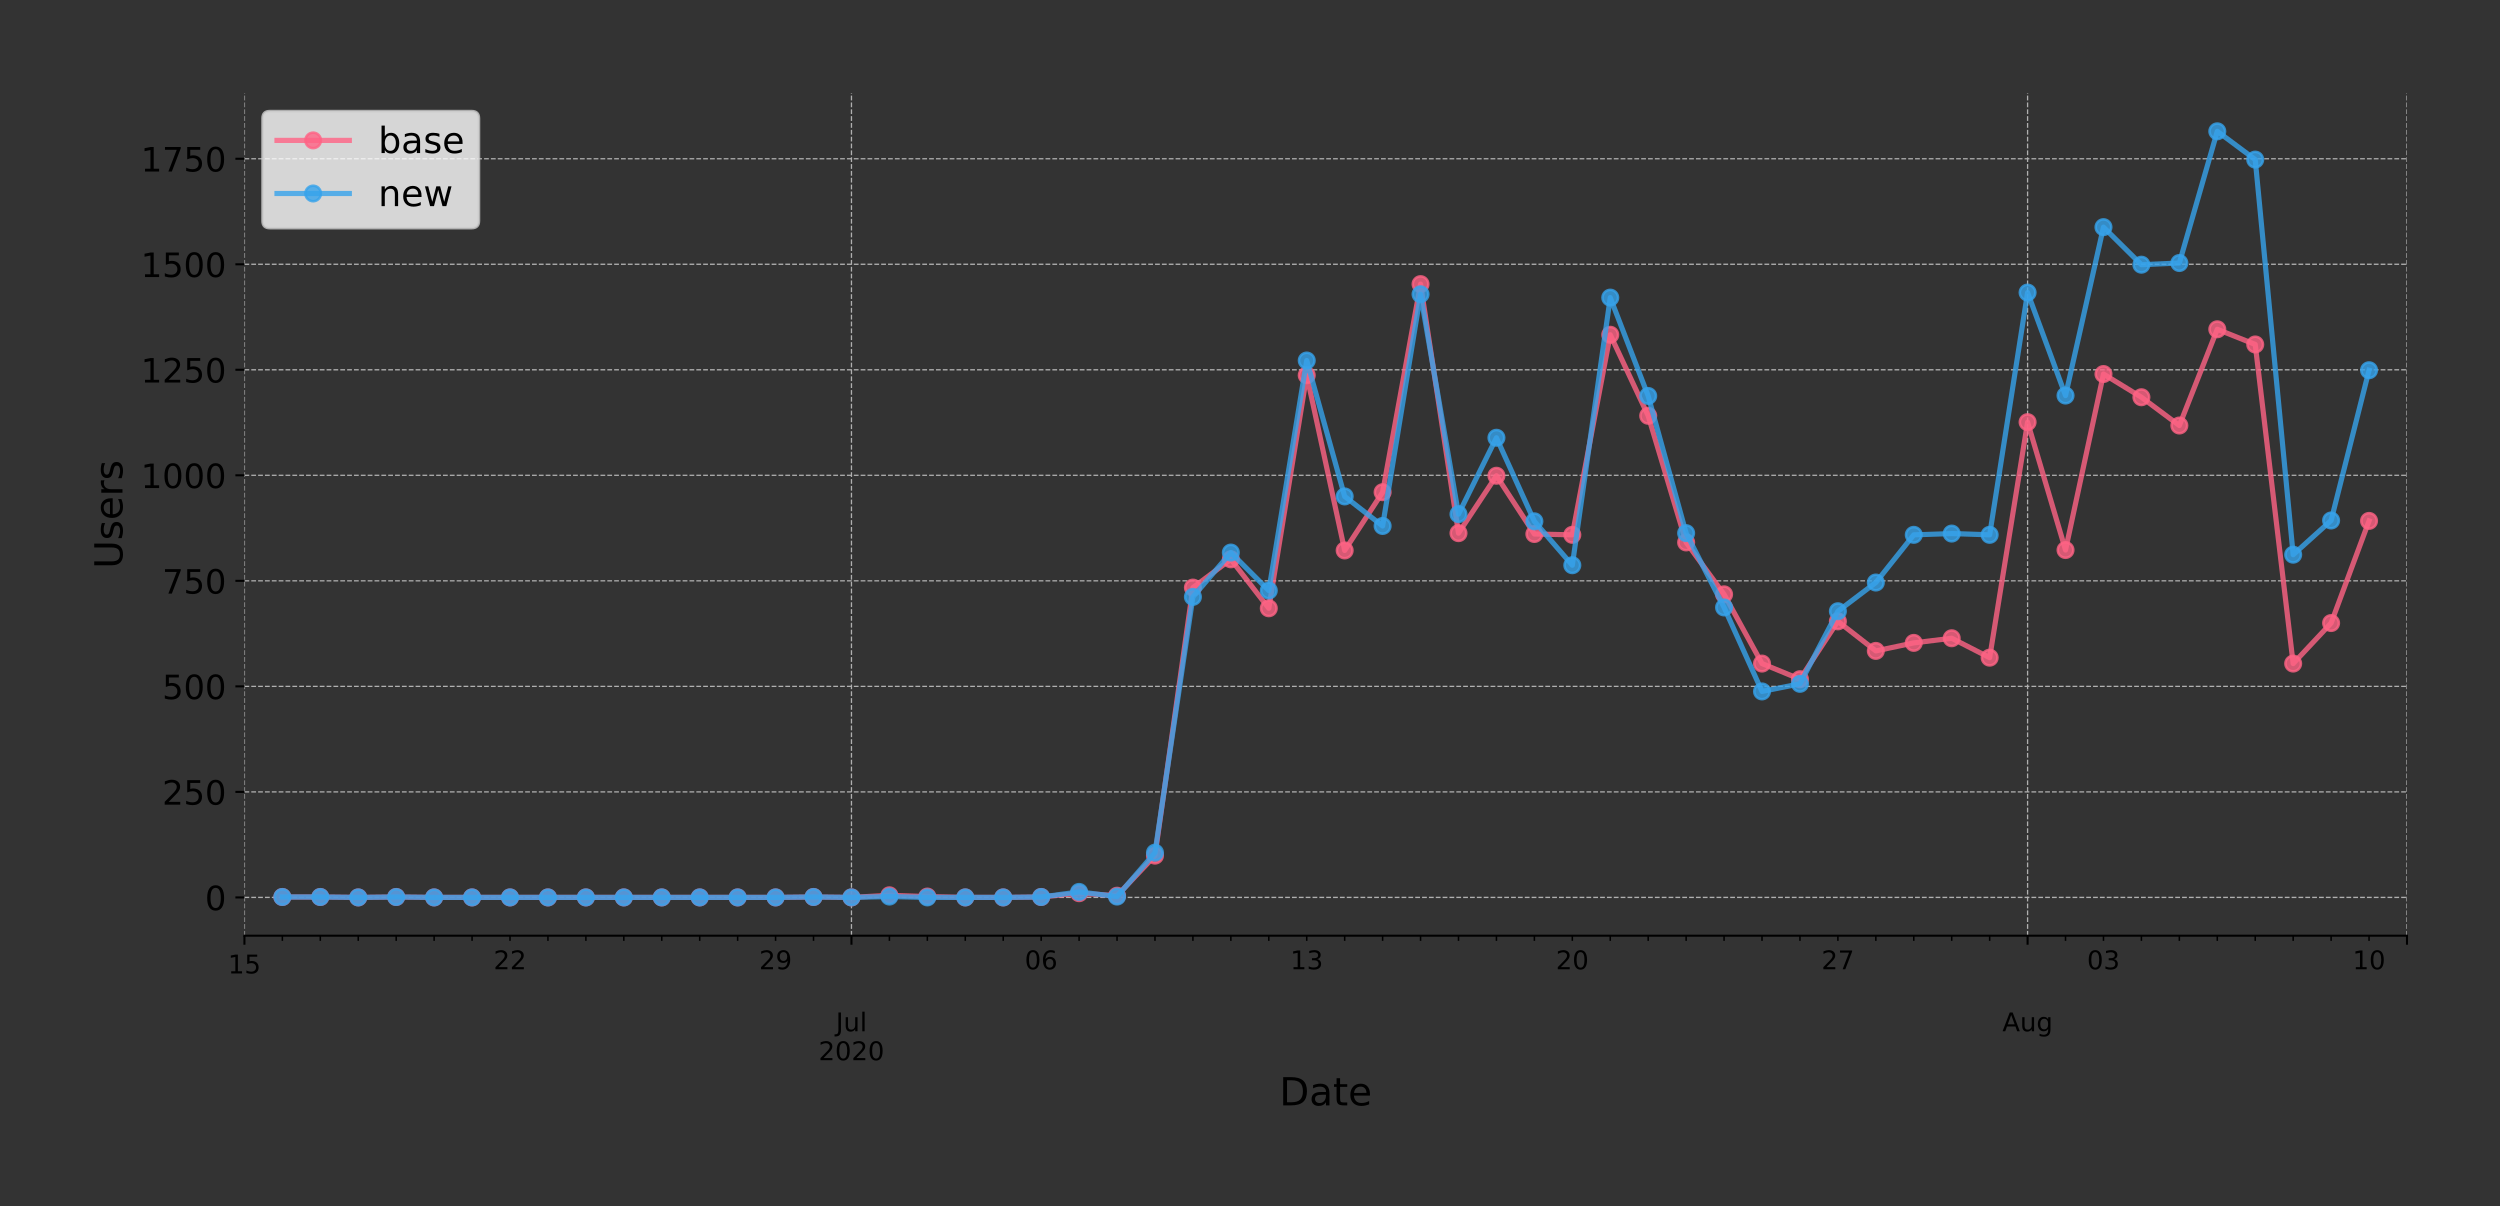 <?xml version="1.0" encoding="utf-8" standalone="no"?>
<!DOCTYPE svg PUBLIC "-//W3C//DTD SVG 1.1//EN"
  "http://www.w3.org/Graphics/SVG/1.1/DTD/svg11.dtd">
<!-- Created with matplotlib (https://matplotlib.org/) -->
<svg height="466.949pt" version="1.1" viewBox="0 0 967.602 466.949" width="967.602pt" xmlns="http://www.w3.org/2000/svg" xmlns:xlink="http://www.w3.org/1999/xlink">
 <rect x="0" y="0" width="967.602" height="466.949" fill="#333333" stroke="none"/>
 <defs>
  <style type="text/css">
*{stroke-linecap:butt;stroke-linejoin:round;}
  </style>
 </defs>
 <g id="figure_1">
  <g id="patch_1">
   <path d="M 0 466.949 
L 967.602 466.949 
L 967.602 0 
L 0 0 
z
" style="fill:none;"/>
  </g>
  <g id="axes_1">
   <g id="patch_2">
    <path d="M 94.602 362.16 
L 931.602 362.16 
L 931.602 36 
L 94.602 36 
z
" style="fill:none;"/>
   </g>
   <g id="matplotlib.axis_1">
    <g id="xtick_1">
     <g id="line2d_1">
      <path clip-path="url(#p53eaf8d949)" d="M 94.602 362.16 
L 94.602 36 
" style="fill:none;stroke:#b0b0b0;stroke-dasharray:1.85,0.8;stroke-dashoffset:0;stroke-width:0.5;"/>
     </g>
     <g id="line2d_2">
      <defs>
       <path d="M 0 0 
L 0 3.5 
" id="m5908c71a29" style="stroke:#000000;stroke-width:0.8;"/>
      </defs>
      <g>
       <use style="stroke:#000000;stroke-width:0.8;" x="94.602" xlink:href="#m5908c71a29" y="362.16"/>
      </g>
     </g>
     <g id="text_1">
      <!-- 15 -->
      <defs>
       <path d="M 12.406 8.297 
L 28.516 8.297 
L 28.516 63.922 
L 10.984 60.406 
L 10.984 69.391 
L 28.422 72.906 
L 38.281 72.906 
L 38.281 8.297 
L 54.391 8.297 
L 54.391 0 
L 12.406 0 
z
" id="DejaVuSans-49"/>
       <path d="M 10.797 72.906 
L 49.516 72.906 
L 49.516 64.594 
L 19.828 64.594 
L 19.828 46.734 
Q 21.969 47.469 24.109 47.828 
Q 26.266 48.188 28.422 48.188 
Q 40.625 48.188 47.75 41.5 
Q 54.891 34.812 54.891 23.391 
Q 54.891 11.625 47.562 5.094 
Q 40.234 -1.422 26.906 -1.422 
Q 22.312 -1.422 17.547 -0.641 
Q 12.797 0.141 7.719 1.703 
L 7.719 11.625 
Q 12.109 9.234 16.797 8.062 
Q 21.484 6.891 26.703 6.891 
Q 35.156 6.891 40.078 11.328 
Q 45.016 15.766 45.016 23.391 
Q 45.016 31 40.078 35.438 
Q 35.156 39.891 26.703 39.891 
Q 22.75 39.891 18.812 39.016 
Q 14.891 38.141 10.797 36.281 
z
" id="DejaVuSans-53"/>
      </defs>
      <g transform="translate(88.24 376.758)scale(0.1 -0.1)">
       <use xlink:href="#DejaVuSans-49"/>
       <use x="63.623" xlink:href="#DejaVuSans-53"/>
      </g>
     </g>
    </g>
    <g id="xtick_2">
     <g id="line2d_3">
      <path clip-path="url(#p53eaf8d949)" d="M 329.55 362.16 
L 329.55 36 
" style="fill:none;stroke:#b0b0b0;stroke-dasharray:1.85,0.8;stroke-dashoffset:0;stroke-width:0.5;"/>
     </g>
     <g id="line2d_4">
      <g>
       <use style="stroke:#000000;stroke-width:0.8;" x="329.55" xlink:href="#m5908c71a29" y="362.16"/>
      </g>
     </g>
     <g id="text_2">
      <!--  -->
      <g transform="translate(329.55 376.758)scale(0.1 -0.1)"/>
      <!--  -->
      <g transform="translate(329.55 387.956)scale(0.1 -0.1)"/>
      <!-- Jul -->
      <defs>
       <path d="M 9.812 72.906 
L 19.672 72.906 
L 19.672 5.078 
Q 19.672 -8.109 14.672 -14.062 
Q 9.672 -20.016 -1.422 -20.016 
L -5.172 -20.016 
L -5.172 -11.719 
L -2.094 -11.719 
Q 4.438 -11.719 7.125 -8.047 
Q 9.812 -4.391 9.812 5.078 
z
" id="DejaVuSans-74"/>
       <path d="M 8.5 21.578 
L 8.5 54.688 
L 17.484 54.688 
L 17.484 21.922 
Q 17.484 14.156 20.5 10.266 
Q 23.531 6.391 29.594 6.391 
Q 36.859 6.391 41.078 11.031 
Q 45.312 15.672 45.312 23.688 
L 45.312 54.688 
L 54.297 54.688 
L 54.297 0 
L 45.312 0 
L 45.312 8.406 
Q 42.047 3.422 37.719 1 
Q 33.406 -1.422 27.688 -1.422 
Q 18.266 -1.422 13.375 4.438 
Q 8.5 10.297 8.5 21.578 
z
M 31.109 56 
z
" id="DejaVuSans-117"/>
       <path d="M 9.422 75.984 
L 18.406 75.984 
L 18.406 0 
L 9.422 0 
z
" id="DejaVuSans-108"/>
      </defs>
      <g transform="translate(323.517 399.154)scale(0.1 -0.1)">
       <use xlink:href="#DejaVuSans-74"/>
       <use x="29.492" xlink:href="#DejaVuSans-117"/>
       <use x="92.871" xlink:href="#DejaVuSans-108"/>
      </g>
      <!-- 2020 -->
      <defs>
       <path d="M 19.188 8.297 
L 53.609 8.297 
L 53.609 0 
L 7.328 0 
L 7.328 8.297 
Q 12.938 14.109 22.625 23.891 
Q 32.328 33.688 34.812 36.531 
Q 39.547 41.844 41.422 45.531 
Q 43.312 49.219 43.312 52.781 
Q 43.312 58.594 39.234 62.25 
Q 35.156 65.922 28.609 65.922 
Q 23.969 65.922 18.812 64.312 
Q 13.672 62.703 7.812 59.422 
L 7.812 69.391 
Q 13.766 71.781 18.938 73 
Q 24.125 74.219 28.422 74.219 
Q 39.75 74.219 46.484 68.547 
Q 53.219 62.891 53.219 53.422 
Q 53.219 48.922 51.531 44.891 
Q 49.859 40.875 45.406 35.406 
Q 44.188 33.984 37.641 27.219 
Q 31.109 20.453 19.188 8.297 
z
" id="DejaVuSans-50"/>
       <path d="M 31.781 66.406 
Q 24.172 66.406 20.328 58.906 
Q 16.5 51.422 16.5 36.375 
Q 16.5 21.391 20.328 13.891 
Q 24.172 6.391 31.781 6.391 
Q 39.453 6.391 43.281 13.891 
Q 47.125 21.391 47.125 36.375 
Q 47.125 51.422 43.281 58.906 
Q 39.453 66.406 31.781 66.406 
z
M 31.781 74.219 
Q 44.047 74.219 50.516 64.516 
Q 56.984 54.828 56.984 36.375 
Q 56.984 17.969 50.516 8.266 
Q 44.047 -1.422 31.781 -1.422 
Q 19.531 -1.422 13.062 8.266 
Q 6.594 17.969 6.594 36.375 
Q 6.594 54.828 13.062 64.516 
Q 19.531 74.219 31.781 74.219 
z
" id="DejaVuSans-48"/>
      </defs>
      <g transform="translate(316.825 410.352)scale(0.1 -0.1)">
       <use xlink:href="#DejaVuSans-50"/>
       <use x="63.623" xlink:href="#DejaVuSans-48"/>
       <use x="127.246" xlink:href="#DejaVuSans-50"/>
       <use x="190.869" xlink:href="#DejaVuSans-48"/>
      </g>
     </g>
    </g>
    <g id="xtick_3">
     <g id="line2d_5">
      <path clip-path="url(#p53eaf8d949)" d="M 784.76 362.16 
L 784.76 36 
" style="fill:none;stroke:#b0b0b0;stroke-dasharray:1.85,0.8;stroke-dashoffset:0;stroke-width:0.5;"/>
     </g>
     <g id="line2d_6">
      <g>
       <use style="stroke:#000000;stroke-width:0.8;" x="784.76" xlink:href="#m5908c71a29" y="362.16"/>
      </g>
     </g>
     <g id="text_3">
      <!--  -->
      <g transform="translate(784.76 376.758)scale(0.1 -0.1)"/>
      <!--  -->
      <g transform="translate(784.76 387.956)scale(0.1 -0.1)"/>
      <!-- Aug -->
      <defs>
       <path d="M 34.188 63.188 
L 20.797 26.906 
L 47.609 26.906 
z
M 28.609 72.906 
L 39.797 72.906 
L 67.578 0 
L 57.328 0 
L 50.688 18.703 
L 17.828 18.703 
L 11.188 0 
L 0.781 0 
z
" id="DejaVuSans-65"/>
       <path d="M 45.406 27.984 
Q 45.406 37.75 41.375 43.109 
Q 37.359 48.484 30.078 48.484 
Q 22.859 48.484 18.828 43.109 
Q 14.797 37.75 14.797 27.984 
Q 14.797 18.266 18.828 12.891 
Q 22.859 7.516 30.078 7.516 
Q 37.359 7.516 41.375 12.891 
Q 45.406 18.266 45.406 27.984 
z
M 54.391 6.781 
Q 54.391 -7.172 48.188 -13.984 
Q 42 -20.797 29.203 -20.797 
Q 24.469 -20.797 20.266 -20.094 
Q 16.062 -19.391 12.109 -17.922 
L 12.109 -9.188 
Q 16.062 -11.328 19.922 -12.344 
Q 23.781 -13.375 27.781 -13.375 
Q 36.625 -13.375 41.016 -8.766 
Q 45.406 -4.156 45.406 5.172 
L 45.406 9.625 
Q 42.625 4.781 38.281 2.391 
Q 33.938 0 27.875 0 
Q 17.828 0 11.672 7.656 
Q 5.516 15.328 5.516 27.984 
Q 5.516 40.672 11.672 48.328 
Q 17.828 56 27.875 56 
Q 33.938 56 38.281 53.609 
Q 42.625 51.219 45.406 46.391 
L 45.406 54.688 
L 54.391 54.688 
z
" id="DejaVuSans-103"/>
      </defs>
      <g transform="translate(774.997 399.154)scale(0.1 -0.1)">
       <use xlink:href="#DejaVuSans-65"/>
       <use x="68.408" xlink:href="#DejaVuSans-117"/>
       <use x="131.787" xlink:href="#DejaVuSans-103"/>
      </g>
     </g>
    </g>
    <g id="xtick_4">
     <g id="line2d_7">
      <path clip-path="url(#p53eaf8d949)" d="M 931.602 362.16 
L 931.602 36 
" style="fill:none;stroke:#b0b0b0;stroke-dasharray:1.85,0.8;stroke-dashoffset:0;stroke-width:0.5;"/>
     </g>
     <g id="line2d_8">
      <g>
       <use style="stroke:#000000;stroke-width:0.8;" x="931.602" xlink:href="#m5908c71a29" y="362.16"/>
      </g>
     </g>
    </g>
    <g id="xtick_5">
     <g id="line2d_9">
      <defs>
       <path d="M 0 0 
L 0 2 
" id="m8b07bef1ee" style="stroke:#000000;stroke-width:0.6;"/>
      </defs>
      <g>
       <use style="stroke:#000000;stroke-width:0.6;" x="109.286" xlink:href="#m8b07bef1ee" y="362.16"/>
      </g>
     </g>
    </g>
    <g id="xtick_6">
     <g id="line2d_10">
      <g>
       <use style="stroke:#000000;stroke-width:0.6;" x="123.971" xlink:href="#m8b07bef1ee" y="362.16"/>
      </g>
     </g>
    </g>
    <g id="xtick_7">
     <g id="line2d_11">
      <g>
       <use style="stroke:#000000;stroke-width:0.6;" x="138.655" xlink:href="#m8b07bef1ee" y="362.16"/>
      </g>
     </g>
    </g>
    <g id="xtick_8">
     <g id="line2d_12">
      <g>
       <use style="stroke:#000000;stroke-width:0.6;" x="153.339" xlink:href="#m8b07bef1ee" y="362.16"/>
      </g>
     </g>
    </g>
    <g id="xtick_9">
     <g id="line2d_13">
      <g>
       <use style="stroke:#000000;stroke-width:0.6;" x="168.023" xlink:href="#m8b07bef1ee" y="362.16"/>
      </g>
     </g>
    </g>
    <g id="xtick_10">
     <g id="line2d_14">
      <g>
       <use style="stroke:#000000;stroke-width:0.6;" x="182.707" xlink:href="#m8b07bef1ee" y="362.16"/>
      </g>
     </g>
    </g>
    <g id="xtick_11">
     <g id="line2d_15">
      <g>
       <use style="stroke:#000000;stroke-width:0.6;" x="197.392" xlink:href="#m8b07bef1ee" y="362.16"/>
      </g>
     </g>
     <g id="text_4">
      <!-- 22 -->
      <g transform="translate(191.029 375.158)scale(0.1 -0.1)">
       <use xlink:href="#DejaVuSans-50"/>
       <use x="63.623" xlink:href="#DejaVuSans-50"/>
      </g>
     </g>
    </g>
    <g id="xtick_12">
     <g id="line2d_16">
      <g>
       <use style="stroke:#000000;stroke-width:0.6;" x="212.076" xlink:href="#m8b07bef1ee" y="362.16"/>
      </g>
     </g>
    </g>
    <g id="xtick_13">
     <g id="line2d_17">
      <g>
       <use style="stroke:#000000;stroke-width:0.6;" x="226.76" xlink:href="#m8b07bef1ee" y="362.16"/>
      </g>
     </g>
    </g>
    <g id="xtick_14">
     <g id="line2d_18">
      <g>
       <use style="stroke:#000000;stroke-width:0.6;" x="241.444" xlink:href="#m8b07bef1ee" y="362.16"/>
      </g>
     </g>
    </g>
    <g id="xtick_15">
     <g id="line2d_19">
      <g>
       <use style="stroke:#000000;stroke-width:0.6;" x="256.129" xlink:href="#m8b07bef1ee" y="362.16"/>
      </g>
     </g>
    </g>
    <g id="xtick_16">
     <g id="line2d_20">
      <g>
       <use style="stroke:#000000;stroke-width:0.6;" x="270.813" xlink:href="#m8b07bef1ee" y="362.16"/>
      </g>
     </g>
    </g>
    <g id="xtick_17">
     <g id="line2d_21">
      <g>
       <use style="stroke:#000000;stroke-width:0.6;" x="285.497" xlink:href="#m8b07bef1ee" y="362.16"/>
      </g>
     </g>
    </g>
    <g id="xtick_18">
     <g id="line2d_22">
      <g>
       <use style="stroke:#000000;stroke-width:0.6;" x="300.181" xlink:href="#m8b07bef1ee" y="362.16"/>
      </g>
     </g>
     <g id="text_5">
      <!-- 29 -->
      <defs>
       <path d="M 10.984 1.516 
L 10.984 10.5 
Q 14.703 8.734 18.5 7.812 
Q 22.312 6.891 25.984 6.891 
Q 35.75 6.891 40.891 13.453 
Q 46.047 20.016 46.781 33.406 
Q 43.953 29.203 39.594 26.953 
Q 35.25 24.703 29.984 24.703 
Q 19.047 24.703 12.672 31.312 
Q 6.297 37.938 6.297 49.422 
Q 6.297 60.641 12.938 67.422 
Q 19.578 74.219 30.609 74.219 
Q 43.266 74.219 49.922 64.516 
Q 56.594 54.828 56.594 36.375 
Q 56.594 19.141 48.406 8.859 
Q 40.234 -1.422 26.422 -1.422 
Q 22.703 -1.422 18.891 -0.688 
Q 15.094 0.047 10.984 1.516 
z
M 30.609 32.422 
Q 37.25 32.422 41.125 36.953 
Q 45.016 41.5 45.016 49.422 
Q 45.016 57.281 41.125 61.844 
Q 37.25 66.406 30.609 66.406 
Q 23.969 66.406 20.094 61.844 
Q 16.219 57.281 16.219 49.422 
Q 16.219 41.5 20.094 36.953 
Q 23.969 32.422 30.609 32.422 
z
" id="DejaVuSans-57"/>
      </defs>
      <g transform="translate(293.819 375.158)scale(0.1 -0.1)">
       <use xlink:href="#DejaVuSans-50"/>
       <use x="63.623" xlink:href="#DejaVuSans-57"/>
      </g>
     </g>
    </g>
    <g id="xtick_19">
     <g id="line2d_23">
      <g>
       <use style="stroke:#000000;stroke-width:0.6;" x="314.865" xlink:href="#m8b07bef1ee" y="362.16"/>
      </g>
     </g>
    </g>
    <g id="xtick_20">
     <g id="line2d_24">
      <g>
       <use style="stroke:#000000;stroke-width:0.6;" x="344.234" xlink:href="#m8b07bef1ee" y="362.16"/>
      </g>
     </g>
    </g>
    <g id="xtick_21">
     <g id="line2d_25">
      <g>
       <use style="stroke:#000000;stroke-width:0.6;" x="358.918" xlink:href="#m8b07bef1ee" y="362.16"/>
      </g>
     </g>
    </g>
    <g id="xtick_22">
     <g id="line2d_26">
      <g>
       <use style="stroke:#000000;stroke-width:0.6;" x="373.602" xlink:href="#m8b07bef1ee" y="362.16"/>
      </g>
     </g>
    </g>
    <g id="xtick_23">
     <g id="line2d_27">
      <g>
       <use style="stroke:#000000;stroke-width:0.6;" x="388.286" xlink:href="#m8b07bef1ee" y="362.16"/>
      </g>
     </g>
    </g>
    <g id="xtick_24">
     <g id="line2d_28">
      <g>
       <use style="stroke:#000000;stroke-width:0.6;" x="402.971" xlink:href="#m8b07bef1ee" y="362.16"/>
      </g>
     </g>
     <g id="text_6">
      <!-- 06 -->
      <defs>
       <path d="M 33.016 40.375 
Q 26.375 40.375 22.484 35.828 
Q 18.609 31.297 18.609 23.391 
Q 18.609 15.531 22.484 10.953 
Q 26.375 6.391 33.016 6.391 
Q 39.656 6.391 43.531 10.953 
Q 47.406 15.531 47.406 23.391 
Q 47.406 31.297 43.531 35.828 
Q 39.656 40.375 33.016 40.375 
z
M 52.594 71.297 
L 52.594 62.312 
Q 48.875 64.062 45.094 64.984 
Q 41.312 65.922 37.594 65.922 
Q 27.828 65.922 22.672 59.328 
Q 17.531 52.734 16.797 39.406 
Q 19.672 43.656 24.016 45.922 
Q 28.375 48.188 33.594 48.188 
Q 44.578 48.188 50.953 41.516 
Q 57.328 34.859 57.328 23.391 
Q 57.328 12.156 50.688 5.359 
Q 44.047 -1.422 33.016 -1.422 
Q 20.359 -1.422 13.672 8.266 
Q 6.984 17.969 6.984 36.375 
Q 6.984 53.656 15.188 63.938 
Q 23.391 74.219 37.203 74.219 
Q 40.922 74.219 44.703 73.484 
Q 48.484 72.75 52.594 71.297 
z
" id="DejaVuSans-54"/>
      </defs>
      <g transform="translate(396.608 375.158)scale(0.1 -0.1)">
       <use xlink:href="#DejaVuSans-48"/>
       <use x="63.623" xlink:href="#DejaVuSans-54"/>
      </g>
     </g>
    </g>
    <g id="xtick_25">
     <g id="line2d_29">
      <g>
       <use style="stroke:#000000;stroke-width:0.6;" x="417.655" xlink:href="#m8b07bef1ee" y="362.16"/>
      </g>
     </g>
    </g>
    <g id="xtick_26">
     <g id="line2d_30">
      <g>
       <use style="stroke:#000000;stroke-width:0.6;" x="432.339" xlink:href="#m8b07bef1ee" y="362.16"/>
      </g>
     </g>
    </g>
    <g id="xtick_27">
     <g id="line2d_31">
      <g>
       <use style="stroke:#000000;stroke-width:0.6;" x="447.023" xlink:href="#m8b07bef1ee" y="362.16"/>
      </g>
     </g>
    </g>
    <g id="xtick_28">
     <g id="line2d_32">
      <g>
       <use style="stroke:#000000;stroke-width:0.6;" x="461.707" xlink:href="#m8b07bef1ee" y="362.16"/>
      </g>
     </g>
    </g>
    <g id="xtick_29">
     <g id="line2d_33">
      <g>
       <use style="stroke:#000000;stroke-width:0.6;" x="476.392" xlink:href="#m8b07bef1ee" y="362.16"/>
      </g>
     </g>
    </g>
    <g id="xtick_30">
     <g id="line2d_34">
      <g>
       <use style="stroke:#000000;stroke-width:0.6;" x="491.076" xlink:href="#m8b07bef1ee" y="362.16"/>
      </g>
     </g>
    </g>
    <g id="xtick_31">
     <g id="line2d_35">
      <g>
       <use style="stroke:#000000;stroke-width:0.6;" x="505.76" xlink:href="#m8b07bef1ee" y="362.16"/>
      </g>
     </g>
     <g id="text_7">
      <!-- 13 -->
      <defs>
       <path d="M 40.578 39.312 
Q 47.656 37.797 51.625 33 
Q 55.609 28.219 55.609 21.188 
Q 55.609 10.406 48.188 4.484 
Q 40.766 -1.422 27.094 -1.422 
Q 22.516 -1.422 17.656 -0.516 
Q 12.797 0.391 7.625 2.203 
L 7.625 11.719 
Q 11.719 9.328 16.594 8.109 
Q 21.484 6.891 26.812 6.891 
Q 36.078 6.891 40.938 10.547 
Q 45.797 14.203 45.797 21.188 
Q 45.797 27.641 41.281 31.266 
Q 36.766 34.906 28.719 34.906 
L 20.219 34.906 
L 20.219 43.016 
L 29.109 43.016 
Q 36.375 43.016 40.234 45.922 
Q 44.094 48.828 44.094 54.297 
Q 44.094 59.906 40.109 62.906 
Q 36.141 65.922 28.719 65.922 
Q 24.656 65.922 20.016 65.031 
Q 15.375 64.156 9.812 62.312 
L 9.812 71.094 
Q 15.438 72.656 20.344 73.438 
Q 25.25 74.219 29.594 74.219 
Q 40.828 74.219 47.359 69.109 
Q 53.906 64.016 53.906 55.328 
Q 53.906 49.266 50.438 45.094 
Q 46.969 40.922 40.578 39.312 
z
" id="DejaVuSans-51"/>
      </defs>
      <g transform="translate(499.398 375.158)scale(0.1 -0.1)">
       <use xlink:href="#DejaVuSans-49"/>
       <use x="63.623" xlink:href="#DejaVuSans-51"/>
      </g>
     </g>
    </g>
    <g id="xtick_32">
     <g id="line2d_36">
      <g>
       <use style="stroke:#000000;stroke-width:0.6;" x="520.444" xlink:href="#m8b07bef1ee" y="362.16"/>
      </g>
     </g>
    </g>
    <g id="xtick_33">
     <g id="line2d_37">
      <g>
       <use style="stroke:#000000;stroke-width:0.6;" x="535.129" xlink:href="#m8b07bef1ee" y="362.16"/>
      </g>
     </g>
    </g>
    <g id="xtick_34">
     <g id="line2d_38">
      <g>
       <use style="stroke:#000000;stroke-width:0.6;" x="549.813" xlink:href="#m8b07bef1ee" y="362.16"/>
      </g>
     </g>
    </g>
    <g id="xtick_35">
     <g id="line2d_39">
      <g>
       <use style="stroke:#000000;stroke-width:0.6;" x="564.497" xlink:href="#m8b07bef1ee" y="362.16"/>
      </g>
     </g>
    </g>
    <g id="xtick_36">
     <g id="line2d_40">
      <g>
       <use style="stroke:#000000;stroke-width:0.6;" x="579.181" xlink:href="#m8b07bef1ee" y="362.16"/>
      </g>
     </g>
    </g>
    <g id="xtick_37">
     <g id="line2d_41">
      <g>
       <use style="stroke:#000000;stroke-width:0.6;" x="593.865" xlink:href="#m8b07bef1ee" y="362.16"/>
      </g>
     </g>
    </g>
    <g id="xtick_38">
     <g id="line2d_42">
      <g>
       <use style="stroke:#000000;stroke-width:0.6;" x="608.55" xlink:href="#m8b07bef1ee" y="362.16"/>
      </g>
     </g>
     <g id="text_8">
      <!-- 20 -->
      <g transform="translate(602.187 375.158)scale(0.1 -0.1)">
       <use xlink:href="#DejaVuSans-50"/>
       <use x="63.623" xlink:href="#DejaVuSans-48"/>
      </g>
     </g>
    </g>
    <g id="xtick_39">
     <g id="line2d_43">
      <g>
       <use style="stroke:#000000;stroke-width:0.6;" x="623.234" xlink:href="#m8b07bef1ee" y="362.16"/>
      </g>
     </g>
    </g>
    <g id="xtick_40">
     <g id="line2d_44">
      <g>
       <use style="stroke:#000000;stroke-width:0.6;" x="637.918" xlink:href="#m8b07bef1ee" y="362.16"/>
      </g>
     </g>
    </g>
    <g id="xtick_41">
     <g id="line2d_45">
      <g>
       <use style="stroke:#000000;stroke-width:0.6;" x="652.602" xlink:href="#m8b07bef1ee" y="362.16"/>
      </g>
     </g>
    </g>
    <g id="xtick_42">
     <g id="line2d_46">
      <g>
       <use style="stroke:#000000;stroke-width:0.6;" x="667.286" xlink:href="#m8b07bef1ee" y="362.16"/>
      </g>
     </g>
    </g>
    <g id="xtick_43">
     <g id="line2d_47">
      <g>
       <use style="stroke:#000000;stroke-width:0.6;" x="681.971" xlink:href="#m8b07bef1ee" y="362.16"/>
      </g>
     </g>
    </g>
    <g id="xtick_44">
     <g id="line2d_48">
      <g>
       <use style="stroke:#000000;stroke-width:0.6;" x="696.655" xlink:href="#m8b07bef1ee" y="362.16"/>
      </g>
     </g>
    </g>
    <g id="xtick_45">
     <g id="line2d_49">
      <g>
       <use style="stroke:#000000;stroke-width:0.6;" x="711.339" xlink:href="#m8b07bef1ee" y="362.16"/>
      </g>
     </g>
     <g id="text_9">
      <!-- 27 -->
      <defs>
       <path d="M 8.203 72.906 
L 55.078 72.906 
L 55.078 68.703 
L 28.609 0 
L 18.312 0 
L 43.219 64.594 
L 8.203 64.594 
z
" id="DejaVuSans-55"/>
      </defs>
      <g transform="translate(704.977 375.158)scale(0.1 -0.1)">
       <use xlink:href="#DejaVuSans-50"/>
       <use x="63.623" xlink:href="#DejaVuSans-55"/>
      </g>
     </g>
    </g>
    <g id="xtick_46">
     <g id="line2d_50">
      <g>
       <use style="stroke:#000000;stroke-width:0.6;" x="726.023" xlink:href="#m8b07bef1ee" y="362.16"/>
      </g>
     </g>
    </g>
    <g id="xtick_47">
     <g id="line2d_51">
      <g>
       <use style="stroke:#000000;stroke-width:0.6;" x="740.707" xlink:href="#m8b07bef1ee" y="362.16"/>
      </g>
     </g>
    </g>
    <g id="xtick_48">
     <g id="line2d_52">
      <g>
       <use style="stroke:#000000;stroke-width:0.6;" x="755.392" xlink:href="#m8b07bef1ee" y="362.16"/>
      </g>
     </g>
    </g>
    <g id="xtick_49">
     <g id="line2d_53">
      <g>
       <use style="stroke:#000000;stroke-width:0.6;" x="770.076" xlink:href="#m8b07bef1ee" y="362.16"/>
      </g>
     </g>
    </g>
    <g id="xtick_50">
     <g id="line2d_54">
      <g>
       <use style="stroke:#000000;stroke-width:0.6;" x="799.444" xlink:href="#m8b07bef1ee" y="362.16"/>
      </g>
     </g>
    </g>
    <g id="xtick_51">
     <g id="line2d_55">
      <g>
       <use style="stroke:#000000;stroke-width:0.6;" x="814.129" xlink:href="#m8b07bef1ee" y="362.16"/>
      </g>
     </g>
     <g id="text_10">
      <!-- 03 -->
      <g transform="translate(807.766 375.158)scale(0.1 -0.1)">
       <use xlink:href="#DejaVuSans-48"/>
       <use x="63.623" xlink:href="#DejaVuSans-51"/>
      </g>
     </g>
    </g>
    <g id="xtick_52">
     <g id="line2d_56">
      <g>
       <use style="stroke:#000000;stroke-width:0.6;" x="828.813" xlink:href="#m8b07bef1ee" y="362.16"/>
      </g>
     </g>
    </g>
    <g id="xtick_53">
     <g id="line2d_57">
      <g>
       <use style="stroke:#000000;stroke-width:0.6;" x="843.497" xlink:href="#m8b07bef1ee" y="362.16"/>
      </g>
     </g>
    </g>
    <g id="xtick_54">
     <g id="line2d_58">
      <g>
       <use style="stroke:#000000;stroke-width:0.6;" x="858.181" xlink:href="#m8b07bef1ee" y="362.16"/>
      </g>
     </g>
    </g>
    <g id="xtick_55">
     <g id="line2d_59">
      <g>
       <use style="stroke:#000000;stroke-width:0.6;" x="872.865" xlink:href="#m8b07bef1ee" y="362.16"/>
      </g>
     </g>
    </g>
    <g id="xtick_56">
     <g id="line2d_60">
      <g>
       <use style="stroke:#000000;stroke-width:0.6;" x="887.55" xlink:href="#m8b07bef1ee" y="362.16"/>
      </g>
     </g>
    </g>
    <g id="xtick_57">
     <g id="line2d_61">
      <g>
       <use style="stroke:#000000;stroke-width:0.6;" x="902.234" xlink:href="#m8b07bef1ee" y="362.16"/>
      </g>
     </g>
    </g>
    <g id="xtick_58">
     <g id="line2d_62">
      <g>
       <use style="stroke:#000000;stroke-width:0.6;" x="916.918" xlink:href="#m8b07bef1ee" y="362.16"/>
      </g>
     </g>
     <g id="text_11">
      <!-- 10 -->
      <g transform="translate(910.555 375.158)scale(0.1 -0.1)">
       <use xlink:href="#DejaVuSans-49"/>
       <use x="63.623" xlink:href="#DejaVuSans-48"/>
      </g>
     </g>
    </g>
    <g id="text_12">
     <!-- Date -->
     <defs>
      <path d="M 19.672 64.797 
L 19.672 8.109 
L 31.594 8.109 
Q 46.688 8.109 53.688 14.938 
Q 60.688 21.781 60.688 36.531 
Q 60.688 51.172 53.688 57.984 
Q 46.688 64.797 31.594 64.797 
z
M 9.812 72.906 
L 30.078 72.906 
Q 51.266 72.906 61.172 64.094 
Q 71.094 55.281 71.094 36.531 
Q 71.094 17.672 61.125 8.828 
Q 51.172 0 30.078 0 
L 9.812 0 
z
" id="DejaVuSans-68"/>
      <path d="M 34.281 27.484 
Q 23.391 27.484 19.188 25 
Q 14.984 22.516 14.984 16.5 
Q 14.984 11.719 18.141 8.906 
Q 21.297 6.109 26.703 6.109 
Q 34.188 6.109 38.703 11.406 
Q 43.219 16.703 43.219 25.484 
L 43.219 27.484 
z
M 52.203 31.203 
L 52.203 0 
L 43.219 0 
L 43.219 8.297 
Q 40.141 3.328 35.547 0.953 
Q 30.953 -1.422 24.312 -1.422 
Q 15.922 -1.422 10.953 3.297 
Q 6 8.016 6 15.922 
Q 6 25.141 12.172 29.828 
Q 18.359 34.516 30.609 34.516 
L 43.219 34.516 
L 43.219 35.406 
Q 43.219 41.609 39.141 45 
Q 35.062 48.391 27.688 48.391 
Q 23 48.391 18.547 47.266 
Q 14.109 46.141 10.016 43.891 
L 10.016 52.203 
Q 14.938 54.109 19.578 55.047 
Q 24.219 56 28.609 56 
Q 40.484 56 46.344 49.844 
Q 52.203 43.703 52.203 31.203 
z
" id="DejaVuSans-97"/>
      <path d="M 18.312 70.219 
L 18.312 54.688 
L 36.812 54.688 
L 36.812 47.703 
L 18.312 47.703 
L 18.312 18.016 
Q 18.312 11.328 20.141 9.422 
Q 21.969 7.516 27.594 7.516 
L 36.812 7.516 
L 36.812 0 
L 27.594 0 
Q 17.188 0 13.234 3.875 
Q 9.281 7.766 9.281 18.016 
L 9.281 47.703 
L 2.688 47.703 
L 2.688 54.688 
L 9.281 54.688 
L 9.281 70.219 
z
" id="DejaVuSans-116"/>
      <path d="M 56.203 29.594 
L 56.203 25.203 
L 14.891 25.203 
Q 15.484 15.922 20.484 11.062 
Q 25.484 6.203 34.422 6.203 
Q 39.594 6.203 44.453 7.469 
Q 49.312 8.734 54.109 11.281 
L 54.109 2.781 
Q 49.266 0.734 44.188 -0.344 
Q 39.109 -1.422 33.891 -1.422 
Q 20.797 -1.422 13.156 6.188 
Q 5.516 13.812 5.516 26.812 
Q 5.516 40.234 12.766 48.109 
Q 20.016 56 32.328 56 
Q 43.359 56 49.781 48.891 
Q 56.203 41.797 56.203 29.594 
z
M 47.219 32.234 
Q 47.125 39.594 43.094 43.984 
Q 39.062 48.391 32.422 48.391 
Q 24.906 48.391 20.391 44.141 
Q 15.875 39.891 15.188 32.172 
z
" id="DejaVuSans-101"/>
     </defs>
     <g transform="translate(495.176 427.829)scale(0.15 -0.15)">
      <use xlink:href="#DejaVuSans-68"/>
      <use x="77.002" xlink:href="#DejaVuSans-97"/>
      <use x="138.281" xlink:href="#DejaVuSans-116"/>
      <use x="177.49" xlink:href="#DejaVuSans-101"/>
     </g>
    </g>
   </g>
   <g id="matplotlib.axis_2">
    <g id="ytick_1">
     <g id="line2d_63">
      <path clip-path="url(#p53eaf8d949)" d="M 94.602 347.335 
L 931.602 347.335 
" style="fill:none;stroke:#b0b0b0;stroke-dasharray:1.85,0.8;stroke-dashoffset:0;stroke-width:0.5;"/>
     </g>
     <g id="line2d_64">
      <defs>
       <path d="M 0 0 
L -3.5 0 
" id="m282297d936" style="stroke:#000000;stroke-width:0.8;"/>
      </defs>
      <g>
       <use style="stroke:#000000;stroke-width:0.8;" x="94.602" xlink:href="#m282297d936" y="347.335"/>
      </g>
     </g>
     <g id="text_13">
      <!-- 0 -->
      <g transform="translate(79.331 352.274)scale(0.13 -0.13)">
       <use xlink:href="#DejaVuSans-48"/>
      </g>
     </g>
    </g>
    <g id="ytick_2">
     <g id="line2d_65">
      <path clip-path="url(#p53eaf8d949)" d="M 94.602 306.493 
L 931.602 306.493 
" style="fill:none;stroke:#b0b0b0;stroke-dasharray:1.85,0.8;stroke-dashoffset:0;stroke-width:0.5;"/>
     </g>
     <g id="line2d_66">
      <g>
       <use style="stroke:#000000;stroke-width:0.8;" x="94.602" xlink:href="#m282297d936" y="306.493"/>
      </g>
     </g>
     <g id="text_14">
      <!-- 250 -->
      <g transform="translate(62.788 311.432)scale(0.13 -0.13)">
       <use xlink:href="#DejaVuSans-50"/>
       <use x="63.623" xlink:href="#DejaVuSans-53"/>
       <use x="127.246" xlink:href="#DejaVuSans-48"/>
      </g>
     </g>
    </g>
    <g id="ytick_3">
     <g id="line2d_67">
      <path clip-path="url(#p53eaf8d949)" d="M 94.602 265.652 
L 931.602 265.652 
" style="fill:none;stroke:#b0b0b0;stroke-dasharray:1.85,0.8;stroke-dashoffset:0;stroke-width:0.5;"/>
     </g>
     <g id="line2d_68">
      <g>
       <use style="stroke:#000000;stroke-width:0.8;" x="94.602" xlink:href="#m282297d936" y="265.652"/>
      </g>
     </g>
     <g id="text_15">
      <!-- 500 -->
      <g transform="translate(62.788 270.591)scale(0.13 -0.13)">
       <use xlink:href="#DejaVuSans-53"/>
       <use x="63.623" xlink:href="#DejaVuSans-48"/>
       <use x="127.246" xlink:href="#DejaVuSans-48"/>
      </g>
     </g>
    </g>
    <g id="ytick_4">
     <g id="line2d_69">
      <path clip-path="url(#p53eaf8d949)" d="M 94.602 224.81 
L 931.602 224.81 
" style="fill:none;stroke:#b0b0b0;stroke-dasharray:1.85,0.8;stroke-dashoffset:0;stroke-width:0.5;"/>
     </g>
     <g id="line2d_70">
      <g>
       <use style="stroke:#000000;stroke-width:0.8;" x="94.602" xlink:href="#m282297d936" y="224.81"/>
      </g>
     </g>
     <g id="text_16">
      <!-- 750 -->
      <g transform="translate(62.788 229.749)scale(0.13 -0.13)">
       <use xlink:href="#DejaVuSans-55"/>
       <use x="63.623" xlink:href="#DejaVuSans-53"/>
       <use x="127.246" xlink:href="#DejaVuSans-48"/>
      </g>
     </g>
    </g>
    <g id="ytick_5">
     <g id="line2d_71">
      <path clip-path="url(#p53eaf8d949)" d="M 94.602 183.969 
L 931.602 183.969 
" style="fill:none;stroke:#b0b0b0;stroke-dasharray:1.85,0.8;stroke-dashoffset:0;stroke-width:0.5;"/>
     </g>
     <g id="line2d_72">
      <g>
       <use style="stroke:#000000;stroke-width:0.8;" x="94.602" xlink:href="#m282297d936" y="183.969"/>
      </g>
     </g>
     <g id="text_17">
      <!-- 1000 -->
      <g transform="translate(54.517 188.908)scale(0.13 -0.13)">
       <use xlink:href="#DejaVuSans-49"/>
       <use x="63.623" xlink:href="#DejaVuSans-48"/>
       <use x="127.246" xlink:href="#DejaVuSans-48"/>
       <use x="190.869" xlink:href="#DejaVuSans-48"/>
      </g>
     </g>
    </g>
    <g id="ytick_6">
     <g id="line2d_73">
      <path clip-path="url(#p53eaf8d949)" d="M 94.602 143.127 
L 931.602 143.127 
" style="fill:none;stroke:#b0b0b0;stroke-dasharray:1.85,0.8;stroke-dashoffset:0;stroke-width:0.5;"/>
     </g>
     <g id="line2d_74">
      <g>
       <use style="stroke:#000000;stroke-width:0.8;" x="94.602" xlink:href="#m282297d936" y="143.127"/>
      </g>
     </g>
     <g id="text_18">
      <!-- 1250 -->
      <g transform="translate(54.517 148.066)scale(0.13 -0.13)">
       <use xlink:href="#DejaVuSans-49"/>
       <use x="63.623" xlink:href="#DejaVuSans-50"/>
       <use x="127.246" xlink:href="#DejaVuSans-53"/>
       <use x="190.869" xlink:href="#DejaVuSans-48"/>
      </g>
     </g>
    </g>
    <g id="ytick_7">
     <g id="line2d_75">
      <path clip-path="url(#p53eaf8d949)" d="M 94.602 102.286 
L 931.602 102.286 
" style="fill:none;stroke:#b0b0b0;stroke-dasharray:1.85,0.8;stroke-dashoffset:0;stroke-width:0.5;"/>
     </g>
     <g id="line2d_76">
      <g>
       <use style="stroke:#000000;stroke-width:0.8;" x="94.602" xlink:href="#m282297d936" y="102.286"/>
      </g>
     </g>
     <g id="text_19">
      <!-- 1500 -->
      <g transform="translate(54.517 107.225)scale(0.13 -0.13)">
       <use xlink:href="#DejaVuSans-49"/>
       <use x="63.623" xlink:href="#DejaVuSans-53"/>
       <use x="127.246" xlink:href="#DejaVuSans-48"/>
       <use x="190.869" xlink:href="#DejaVuSans-48"/>
      </g>
     </g>
    </g>
    <g id="ytick_8">
     <g id="line2d_77">
      <path clip-path="url(#p53eaf8d949)" d="M 94.602 61.444 
L 931.602 61.444 
" style="fill:none;stroke:#b0b0b0;stroke-dasharray:1.85,0.8;stroke-dashoffset:0;stroke-width:0.5;"/>
     </g>
     <g id="line2d_78">
      <g>
       <use style="stroke:#000000;stroke-width:0.8;" x="94.602" xlink:href="#m282297d936" y="61.444"/>
      </g>
     </g>
     <g id="text_20">
      <!-- 1750 -->
      <g transform="translate(54.517 66.383)scale(0.13 -0.13)">
       <use xlink:href="#DejaVuSans-49"/>
       <use x="63.623" xlink:href="#DejaVuSans-55"/>
       <use x="127.246" xlink:href="#DejaVuSans-53"/>
       <use x="190.869" xlink:href="#DejaVuSans-48"/>
      </g>
     </g>
    </g>
    <g id="text_21">
     <!-- Users -->
     <defs>
      <path d="M 8.688 72.906 
L 18.609 72.906 
L 18.609 28.609 
Q 18.609 16.891 22.844 11.734 
Q 27.094 6.594 36.625 6.594 
Q 46.094 6.594 50.344 11.734 
Q 54.594 16.891 54.594 28.609 
L 54.594 72.906 
L 64.5 72.906 
L 64.5 27.391 
Q 64.5 13.141 57.438 5.859 
Q 50.391 -1.422 36.625 -1.422 
Q 22.797 -1.422 15.734 5.859 
Q 8.688 13.141 8.688 27.391 
z
" id="DejaVuSans-85"/>
      <path d="M 44.281 53.078 
L 44.281 44.578 
Q 40.484 46.531 36.375 47.5 
Q 32.281 48.484 27.875 48.484 
Q 21.188 48.484 17.844 46.438 
Q 14.5 44.391 14.5 40.281 
Q 14.5 37.156 16.891 35.375 
Q 19.281 33.594 26.516 31.984 
L 29.594 31.297 
Q 39.156 29.25 43.188 25.516 
Q 47.219 21.781 47.219 15.094 
Q 47.219 7.469 41.188 3.016 
Q 35.156 -1.422 24.609 -1.422 
Q 20.219 -1.422 15.453 -0.562 
Q 10.688 0.297 5.422 2 
L 5.422 11.281 
Q 10.406 8.688 15.234 7.391 
Q 20.062 6.109 24.812 6.109 
Q 31.156 6.109 34.562 8.281 
Q 37.984 10.453 37.984 14.406 
Q 37.984 18.062 35.516 20.016 
Q 33.062 21.969 24.703 23.781 
L 21.578 24.516 
Q 13.234 26.266 9.516 29.906 
Q 5.812 33.547 5.812 39.891 
Q 5.812 47.609 11.281 51.797 
Q 16.75 56 26.812 56 
Q 31.781 56 36.172 55.266 
Q 40.578 54.547 44.281 53.078 
z
" id="DejaVuSans-115"/>
      <path d="M 41.109 46.297 
Q 39.594 47.172 37.812 47.578 
Q 36.031 48 33.891 48 
Q 26.266 48 22.188 43.047 
Q 18.109 38.094 18.109 28.812 
L 18.109 0 
L 9.078 0 
L 9.078 54.688 
L 18.109 54.688 
L 18.109 46.188 
Q 20.953 51.172 25.484 53.578 
Q 30.031 56 36.531 56 
Q 37.453 56 38.578 55.875 
Q 39.703 55.766 41.062 55.516 
z
" id="DejaVuSans-114"/>
     </defs>
     <g transform="translate(47.398 220.081)rotate(-90)scale(0.15 -0.15)">
      <use xlink:href="#DejaVuSans-85"/>
      <use x="73.193" xlink:href="#DejaVuSans-115"/>
      <use x="125.293" xlink:href="#DejaVuSans-101"/>
      <use x="186.816" xlink:href="#DejaVuSans-114"/>
      <use x="227.93" xlink:href="#DejaVuSans-115"/>
     </g>
    </g>
   </g>
   <g id="line2d_79">
    <path clip-path="url(#p53eaf8d949)" d="M 109.286 347.171 
L 123.971 347.171 
L 138.655 347.335 
L 153.339 347.171 
L 168.023 347.335 
L 182.707 347.335 
L 197.392 347.335 
L 212.076 347.335 
L 226.76 347.335 
L 241.444 347.335 
L 256.129 347.335 
L 270.813 347.335 
L 285.497 347.335 
L 300.181 347.335 
L 314.865 347.171 
L 329.55 347.335 
L 344.234 346.518 
L 358.918 347.008 
L 373.602 347.335 
L 388.286 347.335 
L 402.971 347.171 
L 417.655 345.701 
L 432.339 346.681 
L 447.023 331.161 
L 461.707 227.424 
L 476.392 216.478 
L 491.076 235.429 
L 505.76 145.251 
L 520.444 213.048 
L 535.129 190.503 
L 549.813 109.964 
L 564.497 206.35 
L 579.181 184.132 
L 593.865 206.677 
L 608.55 207.003 
L 623.234 129.568 
L 637.918 160.934 
L 652.602 209.944 
L 667.286 230.038 
L 681.971 256.83 
L 696.655 262.874 
L 711.339 240.493 
L 726.023 251.929 
L 740.707 248.825 
L 755.392 247.028 
L 770.076 254.543 
L 784.76 163.385 
L 799.444 212.884 
L 814.129 144.761 
L 828.813 153.746 
L 843.497 164.691 
L 858.181 127.444 
L 872.865 133.325 
L 887.55 256.83 
L 902.234 241.147 
L 916.918 201.612 
" style="fill:none;stroke:#ff6384;stroke-linecap:square;stroke-opacity:0.8;stroke-width:2;"/>
    <defs>
     <path d="M 0 3 
C 0.796 3 1.559 2.684 2.121 2.121 
C 2.684 1.559 3 0.796 3 0 
C 3 -0.796 2.684 -1.559 2.121 -2.121 
C 1.559 -2.684 0.796 -3 0 -3 
C -0.796 -3 -1.559 -2.684 -2.121 -2.121 
C -2.684 -1.559 -3 -0.796 -3 0 
C -3 0.796 -2.684 1.559 -2.121 2.121 
C -1.559 2.684 -0.796 3 0 3 
z
" id="mf0a2e4e070" style="stroke:#ff6384;stroke-opacity:0.8;"/>
    </defs>
    <g clip-path="url(#p53eaf8d949)">
     <use style="fill:#ff6384;fill-opacity:0.8;stroke:#ff6384;stroke-opacity:0.8;" x="109.286" xlink:href="#mf0a2e4e070" y="347.171"/>
     <use style="fill:#ff6384;fill-opacity:0.8;stroke:#ff6384;stroke-opacity:0.8;" x="123.971" xlink:href="#mf0a2e4e070" y="347.171"/>
     <use style="fill:#ff6384;fill-opacity:0.8;stroke:#ff6384;stroke-opacity:0.8;" x="138.655" xlink:href="#mf0a2e4e070" y="347.335"/>
     <use style="fill:#ff6384;fill-opacity:0.8;stroke:#ff6384;stroke-opacity:0.8;" x="153.339" xlink:href="#mf0a2e4e070" y="347.171"/>
     <use style="fill:#ff6384;fill-opacity:0.8;stroke:#ff6384;stroke-opacity:0.8;" x="168.023" xlink:href="#mf0a2e4e070" y="347.335"/>
     <use style="fill:#ff6384;fill-opacity:0.8;stroke:#ff6384;stroke-opacity:0.8;" x="182.707" xlink:href="#mf0a2e4e070" y="347.335"/>
     <use style="fill:#ff6384;fill-opacity:0.8;stroke:#ff6384;stroke-opacity:0.8;" x="197.392" xlink:href="#mf0a2e4e070" y="347.335"/>
     <use style="fill:#ff6384;fill-opacity:0.8;stroke:#ff6384;stroke-opacity:0.8;" x="212.076" xlink:href="#mf0a2e4e070" y="347.335"/>
     <use style="fill:#ff6384;fill-opacity:0.8;stroke:#ff6384;stroke-opacity:0.8;" x="226.76" xlink:href="#mf0a2e4e070" y="347.335"/>
     <use style="fill:#ff6384;fill-opacity:0.8;stroke:#ff6384;stroke-opacity:0.8;" x="241.444" xlink:href="#mf0a2e4e070" y="347.335"/>
     <use style="fill:#ff6384;fill-opacity:0.8;stroke:#ff6384;stroke-opacity:0.8;" x="256.129" xlink:href="#mf0a2e4e070" y="347.335"/>
     <use style="fill:#ff6384;fill-opacity:0.8;stroke:#ff6384;stroke-opacity:0.8;" x="270.813" xlink:href="#mf0a2e4e070" y="347.335"/>
     <use style="fill:#ff6384;fill-opacity:0.8;stroke:#ff6384;stroke-opacity:0.8;" x="285.497" xlink:href="#mf0a2e4e070" y="347.335"/>
     <use style="fill:#ff6384;fill-opacity:0.8;stroke:#ff6384;stroke-opacity:0.8;" x="300.181" xlink:href="#mf0a2e4e070" y="347.335"/>
     <use style="fill:#ff6384;fill-opacity:0.8;stroke:#ff6384;stroke-opacity:0.8;" x="314.865" xlink:href="#mf0a2e4e070" y="347.171"/>
     <use style="fill:#ff6384;fill-opacity:0.8;stroke:#ff6384;stroke-opacity:0.8;" x="329.55" xlink:href="#mf0a2e4e070" y="347.335"/>
     <use style="fill:#ff6384;fill-opacity:0.8;stroke:#ff6384;stroke-opacity:0.8;" x="344.234" xlink:href="#mf0a2e4e070" y="346.518"/>
     <use style="fill:#ff6384;fill-opacity:0.8;stroke:#ff6384;stroke-opacity:0.8;" x="358.918" xlink:href="#mf0a2e4e070" y="347.008"/>
     <use style="fill:#ff6384;fill-opacity:0.8;stroke:#ff6384;stroke-opacity:0.8;" x="373.602" xlink:href="#mf0a2e4e070" y="347.335"/>
     <use style="fill:#ff6384;fill-opacity:0.8;stroke:#ff6384;stroke-opacity:0.8;" x="388.286" xlink:href="#mf0a2e4e070" y="347.335"/>
     <use style="fill:#ff6384;fill-opacity:0.8;stroke:#ff6384;stroke-opacity:0.8;" x="402.971" xlink:href="#mf0a2e4e070" y="347.171"/>
     <use style="fill:#ff6384;fill-opacity:0.8;stroke:#ff6384;stroke-opacity:0.8;" x="417.655" xlink:href="#mf0a2e4e070" y="345.701"/>
     <use style="fill:#ff6384;fill-opacity:0.8;stroke:#ff6384;stroke-opacity:0.8;" x="432.339" xlink:href="#mf0a2e4e070" y="346.681"/>
     <use style="fill:#ff6384;fill-opacity:0.8;stroke:#ff6384;stroke-opacity:0.8;" x="447.023" xlink:href="#mf0a2e4e070" y="331.161"/>
     <use style="fill:#ff6384;fill-opacity:0.8;stroke:#ff6384;stroke-opacity:0.8;" x="461.707" xlink:href="#mf0a2e4e070" y="227.424"/>
     <use style="fill:#ff6384;fill-opacity:0.8;stroke:#ff6384;stroke-opacity:0.8;" x="476.392" xlink:href="#mf0a2e4e070" y="216.478"/>
     <use style="fill:#ff6384;fill-opacity:0.8;stroke:#ff6384;stroke-opacity:0.8;" x="491.076" xlink:href="#mf0a2e4e070" y="235.429"/>
     <use style="fill:#ff6384;fill-opacity:0.8;stroke:#ff6384;stroke-opacity:0.8;" x="505.76" xlink:href="#mf0a2e4e070" y="145.251"/>
     <use style="fill:#ff6384;fill-opacity:0.8;stroke:#ff6384;stroke-opacity:0.8;" x="520.444" xlink:href="#mf0a2e4e070" y="213.048"/>
     <use style="fill:#ff6384;fill-opacity:0.8;stroke:#ff6384;stroke-opacity:0.8;" x="535.129" xlink:href="#mf0a2e4e070" y="190.503"/>
     <use style="fill:#ff6384;fill-opacity:0.8;stroke:#ff6384;stroke-opacity:0.8;" x="549.813" xlink:href="#mf0a2e4e070" y="109.964"/>
     <use style="fill:#ff6384;fill-opacity:0.8;stroke:#ff6384;stroke-opacity:0.8;" x="564.497" xlink:href="#mf0a2e4e070" y="206.35"/>
     <use style="fill:#ff6384;fill-opacity:0.8;stroke:#ff6384;stroke-opacity:0.8;" x="579.181" xlink:href="#mf0a2e4e070" y="184.132"/>
     <use style="fill:#ff6384;fill-opacity:0.8;stroke:#ff6384;stroke-opacity:0.8;" x="593.865" xlink:href="#mf0a2e4e070" y="206.677"/>
     <use style="fill:#ff6384;fill-opacity:0.8;stroke:#ff6384;stroke-opacity:0.8;" x="608.55" xlink:href="#mf0a2e4e070" y="207.003"/>
     <use style="fill:#ff6384;fill-opacity:0.8;stroke:#ff6384;stroke-opacity:0.8;" x="623.234" xlink:href="#mf0a2e4e070" y="129.568"/>
     <use style="fill:#ff6384;fill-opacity:0.8;stroke:#ff6384;stroke-opacity:0.8;" x="637.918" xlink:href="#mf0a2e4e070" y="160.934"/>
     <use style="fill:#ff6384;fill-opacity:0.8;stroke:#ff6384;stroke-opacity:0.8;" x="652.602" xlink:href="#mf0a2e4e070" y="209.944"/>
     <use style="fill:#ff6384;fill-opacity:0.8;stroke:#ff6384;stroke-opacity:0.8;" x="667.286" xlink:href="#mf0a2e4e070" y="230.038"/>
     <use style="fill:#ff6384;fill-opacity:0.8;stroke:#ff6384;stroke-opacity:0.8;" x="681.971" xlink:href="#mf0a2e4e070" y="256.83"/>
     <use style="fill:#ff6384;fill-opacity:0.8;stroke:#ff6384;stroke-opacity:0.8;" x="696.655" xlink:href="#mf0a2e4e070" y="262.874"/>
     <use style="fill:#ff6384;fill-opacity:0.8;stroke:#ff6384;stroke-opacity:0.8;" x="711.339" xlink:href="#mf0a2e4e070" y="240.493"/>
     <use style="fill:#ff6384;fill-opacity:0.8;stroke:#ff6384;stroke-opacity:0.8;" x="726.023" xlink:href="#mf0a2e4e070" y="251.929"/>
     <use style="fill:#ff6384;fill-opacity:0.8;stroke:#ff6384;stroke-opacity:0.8;" x="740.707" xlink:href="#mf0a2e4e070" y="248.825"/>
     <use style="fill:#ff6384;fill-opacity:0.8;stroke:#ff6384;stroke-opacity:0.8;" x="755.392" xlink:href="#mf0a2e4e070" y="247.028"/>
     <use style="fill:#ff6384;fill-opacity:0.8;stroke:#ff6384;stroke-opacity:0.8;" x="770.076" xlink:href="#mf0a2e4e070" y="254.543"/>
     <use style="fill:#ff6384;fill-opacity:0.8;stroke:#ff6384;stroke-opacity:0.8;" x="784.76" xlink:href="#mf0a2e4e070" y="163.385"/>
     <use style="fill:#ff6384;fill-opacity:0.8;stroke:#ff6384;stroke-opacity:0.8;" x="799.444" xlink:href="#mf0a2e4e070" y="212.884"/>
     <use style="fill:#ff6384;fill-opacity:0.8;stroke:#ff6384;stroke-opacity:0.8;" x="814.129" xlink:href="#mf0a2e4e070" y="144.761"/>
     <use style="fill:#ff6384;fill-opacity:0.8;stroke:#ff6384;stroke-opacity:0.8;" x="828.813" xlink:href="#mf0a2e4e070" y="153.746"/>
     <use style="fill:#ff6384;fill-opacity:0.8;stroke:#ff6384;stroke-opacity:0.8;" x="843.497" xlink:href="#mf0a2e4e070" y="164.691"/>
     <use style="fill:#ff6384;fill-opacity:0.8;stroke:#ff6384;stroke-opacity:0.8;" x="858.181" xlink:href="#mf0a2e4e070" y="127.444"/>
     <use style="fill:#ff6384;fill-opacity:0.8;stroke:#ff6384;stroke-opacity:0.8;" x="872.865" xlink:href="#mf0a2e4e070" y="133.325"/>
     <use style="fill:#ff6384;fill-opacity:0.8;stroke:#ff6384;stroke-opacity:0.8;" x="887.55" xlink:href="#mf0a2e4e070" y="256.83"/>
     <use style="fill:#ff6384;fill-opacity:0.8;stroke:#ff6384;stroke-opacity:0.8;" x="902.234" xlink:href="#mf0a2e4e070" y="241.147"/>
     <use style="fill:#ff6384;fill-opacity:0.8;stroke:#ff6384;stroke-opacity:0.8;" x="916.918" xlink:href="#mf0a2e4e070" y="201.612"/>
    </g>
   </g>
   <g id="line2d_80">
    <path clip-path="url(#p53eaf8d949)" d="M 109.286 347.171 
L 123.971 347.171 
L 138.655 347.335 
L 153.339 347.171 
L 168.023 347.335 
L 182.707 347.335 
L 197.392 347.335 
L 212.076 347.335 
L 226.76 347.335 
L 241.444 347.335 
L 256.129 347.335 
L 270.813 347.335 
L 285.497 347.335 
L 300.181 347.335 
L 314.865 347.171 
L 329.55 347.335 
L 344.234 347.008 
L 358.918 347.335 
L 373.602 347.335 
L 388.286 347.335 
L 402.971 347.171 
L 417.655 345.211 
L 432.339 347.008 
L 447.023 330.018 
L 461.707 231.018 
L 476.392 213.865 
L 491.076 228.568 
L 505.76 139.533 
L 520.444 192.137 
L 535.129 203.573 
L 549.813 113.885 
L 564.497 198.998 
L 579.181 169.429 
L 593.865 201.776 
L 608.55 218.766 
L 623.234 115.192 
L 637.918 153.256 
L 652.602 206.35 
L 667.286 235.102 
L 681.971 267.612 
L 696.655 264.671 
L 711.339 236.572 
L 726.023 225.464 
L 740.707 207.003 
L 755.392 206.513 
L 770.076 207.003 
L 784.76 113.231 
L 799.444 153.093 
L 814.129 87.91 
L 828.813 102.449 
L 843.497 101.796 
L 858.181 50.825 
L 872.865 61.771 
L 887.55 214.681 
L 902.234 201.449 
L 916.918 143.291 
" style="fill:none;stroke:#36a2eb;stroke-linecap:square;stroke-opacity:0.8;stroke-width:2;"/>
    <defs>
     <path d="M 0 3 
C 0.796 3 1.559 2.684 2.121 2.121 
C 2.684 1.559 3 0.796 3 0 
C 3 -0.796 2.684 -1.559 2.121 -2.121 
C 1.559 -2.684 0.796 -3 0 -3 
C -0.796 -3 -1.559 -2.684 -2.121 -2.121 
C -2.684 -1.559 -3 -0.796 -3 0 
C -3 0.796 -2.684 1.559 -2.121 2.121 
C -1.559 2.684 -0.796 3 0 3 
z
" id="m163ad3b269" style="stroke:#36a2eb;stroke-opacity:0.8;"/>
    </defs>
    <g clip-path="url(#p53eaf8d949)">
     <use style="fill:#36a2eb;fill-opacity:0.8;stroke:#36a2eb;stroke-opacity:0.8;" x="109.286" xlink:href="#m163ad3b269" y="347.171"/>
     <use style="fill:#36a2eb;fill-opacity:0.8;stroke:#36a2eb;stroke-opacity:0.8;" x="123.971" xlink:href="#m163ad3b269" y="347.171"/>
     <use style="fill:#36a2eb;fill-opacity:0.8;stroke:#36a2eb;stroke-opacity:0.8;" x="138.655" xlink:href="#m163ad3b269" y="347.335"/>
     <use style="fill:#36a2eb;fill-opacity:0.8;stroke:#36a2eb;stroke-opacity:0.8;" x="153.339" xlink:href="#m163ad3b269" y="347.171"/>
     <use style="fill:#36a2eb;fill-opacity:0.8;stroke:#36a2eb;stroke-opacity:0.8;" x="168.023" xlink:href="#m163ad3b269" y="347.335"/>
     <use style="fill:#36a2eb;fill-opacity:0.8;stroke:#36a2eb;stroke-opacity:0.8;" x="182.707" xlink:href="#m163ad3b269" y="347.335"/>
     <use style="fill:#36a2eb;fill-opacity:0.8;stroke:#36a2eb;stroke-opacity:0.8;" x="197.392" xlink:href="#m163ad3b269" y="347.335"/>
     <use style="fill:#36a2eb;fill-opacity:0.8;stroke:#36a2eb;stroke-opacity:0.8;" x="212.076" xlink:href="#m163ad3b269" y="347.335"/>
     <use style="fill:#36a2eb;fill-opacity:0.8;stroke:#36a2eb;stroke-opacity:0.8;" x="226.76" xlink:href="#m163ad3b269" y="347.335"/>
     <use style="fill:#36a2eb;fill-opacity:0.8;stroke:#36a2eb;stroke-opacity:0.8;" x="241.444" xlink:href="#m163ad3b269" y="347.335"/>
     <use style="fill:#36a2eb;fill-opacity:0.8;stroke:#36a2eb;stroke-opacity:0.8;" x="256.129" xlink:href="#m163ad3b269" y="347.335"/>
     <use style="fill:#36a2eb;fill-opacity:0.8;stroke:#36a2eb;stroke-opacity:0.8;" x="270.813" xlink:href="#m163ad3b269" y="347.335"/>
     <use style="fill:#36a2eb;fill-opacity:0.8;stroke:#36a2eb;stroke-opacity:0.8;" x="285.497" xlink:href="#m163ad3b269" y="347.335"/>
     <use style="fill:#36a2eb;fill-opacity:0.8;stroke:#36a2eb;stroke-opacity:0.8;" x="300.181" xlink:href="#m163ad3b269" y="347.335"/>
     <use style="fill:#36a2eb;fill-opacity:0.8;stroke:#36a2eb;stroke-opacity:0.8;" x="314.865" xlink:href="#m163ad3b269" y="347.171"/>
     <use style="fill:#36a2eb;fill-opacity:0.8;stroke:#36a2eb;stroke-opacity:0.8;" x="329.55" xlink:href="#m163ad3b269" y="347.335"/>
     <use style="fill:#36a2eb;fill-opacity:0.8;stroke:#36a2eb;stroke-opacity:0.8;" x="344.234" xlink:href="#m163ad3b269" y="347.008"/>
     <use style="fill:#36a2eb;fill-opacity:0.8;stroke:#36a2eb;stroke-opacity:0.8;" x="358.918" xlink:href="#m163ad3b269" y="347.335"/>
     <use style="fill:#36a2eb;fill-opacity:0.8;stroke:#36a2eb;stroke-opacity:0.8;" x="373.602" xlink:href="#m163ad3b269" y="347.335"/>
     <use style="fill:#36a2eb;fill-opacity:0.8;stroke:#36a2eb;stroke-opacity:0.8;" x="388.286" xlink:href="#m163ad3b269" y="347.335"/>
     <use style="fill:#36a2eb;fill-opacity:0.8;stroke:#36a2eb;stroke-opacity:0.8;" x="402.971" xlink:href="#m163ad3b269" y="347.171"/>
     <use style="fill:#36a2eb;fill-opacity:0.8;stroke:#36a2eb;stroke-opacity:0.8;" x="417.655" xlink:href="#m163ad3b269" y="345.211"/>
     <use style="fill:#36a2eb;fill-opacity:0.8;stroke:#36a2eb;stroke-opacity:0.8;" x="432.339" xlink:href="#m163ad3b269" y="347.008"/>
     <use style="fill:#36a2eb;fill-opacity:0.8;stroke:#36a2eb;stroke-opacity:0.8;" x="447.023" xlink:href="#m163ad3b269" y="330.018"/>
     <use style="fill:#36a2eb;fill-opacity:0.8;stroke:#36a2eb;stroke-opacity:0.8;" x="461.707" xlink:href="#m163ad3b269" y="231.018"/>
     <use style="fill:#36a2eb;fill-opacity:0.8;stroke:#36a2eb;stroke-opacity:0.8;" x="476.392" xlink:href="#m163ad3b269" y="213.865"/>
     <use style="fill:#36a2eb;fill-opacity:0.8;stroke:#36a2eb;stroke-opacity:0.8;" x="491.076" xlink:href="#m163ad3b269" y="228.568"/>
     <use style="fill:#36a2eb;fill-opacity:0.8;stroke:#36a2eb;stroke-opacity:0.8;" x="505.76" xlink:href="#m163ad3b269" y="139.533"/>
     <use style="fill:#36a2eb;fill-opacity:0.8;stroke:#36a2eb;stroke-opacity:0.8;" x="520.444" xlink:href="#m163ad3b269" y="192.137"/>
     <use style="fill:#36a2eb;fill-opacity:0.8;stroke:#36a2eb;stroke-opacity:0.8;" x="535.129" xlink:href="#m163ad3b269" y="203.573"/>
     <use style="fill:#36a2eb;fill-opacity:0.8;stroke:#36a2eb;stroke-opacity:0.8;" x="549.813" xlink:href="#m163ad3b269" y="113.885"/>
     <use style="fill:#36a2eb;fill-opacity:0.8;stroke:#36a2eb;stroke-opacity:0.8;" x="564.497" xlink:href="#m163ad3b269" y="198.998"/>
     <use style="fill:#36a2eb;fill-opacity:0.8;stroke:#36a2eb;stroke-opacity:0.8;" x="579.181" xlink:href="#m163ad3b269" y="169.429"/>
     <use style="fill:#36a2eb;fill-opacity:0.8;stroke:#36a2eb;stroke-opacity:0.8;" x="593.865" xlink:href="#m163ad3b269" y="201.776"/>
     <use style="fill:#36a2eb;fill-opacity:0.8;stroke:#36a2eb;stroke-opacity:0.8;" x="608.55" xlink:href="#m163ad3b269" y="218.766"/>
     <use style="fill:#36a2eb;fill-opacity:0.8;stroke:#36a2eb;stroke-opacity:0.8;" x="623.234" xlink:href="#m163ad3b269" y="115.192"/>
     <use style="fill:#36a2eb;fill-opacity:0.8;stroke:#36a2eb;stroke-opacity:0.8;" x="637.918" xlink:href="#m163ad3b269" y="153.256"/>
     <use style="fill:#36a2eb;fill-opacity:0.8;stroke:#36a2eb;stroke-opacity:0.8;" x="652.602" xlink:href="#m163ad3b269" y="206.35"/>
     <use style="fill:#36a2eb;fill-opacity:0.8;stroke:#36a2eb;stroke-opacity:0.8;" x="667.286" xlink:href="#m163ad3b269" y="235.102"/>
     <use style="fill:#36a2eb;fill-opacity:0.8;stroke:#36a2eb;stroke-opacity:0.8;" x="681.971" xlink:href="#m163ad3b269" y="267.612"/>
     <use style="fill:#36a2eb;fill-opacity:0.8;stroke:#36a2eb;stroke-opacity:0.8;" x="696.655" xlink:href="#m163ad3b269" y="264.671"/>
     <use style="fill:#36a2eb;fill-opacity:0.8;stroke:#36a2eb;stroke-opacity:0.8;" x="711.339" xlink:href="#m163ad3b269" y="236.572"/>
     <use style="fill:#36a2eb;fill-opacity:0.8;stroke:#36a2eb;stroke-opacity:0.8;" x="726.023" xlink:href="#m163ad3b269" y="225.464"/>
     <use style="fill:#36a2eb;fill-opacity:0.8;stroke:#36a2eb;stroke-opacity:0.8;" x="740.707" xlink:href="#m163ad3b269" y="207.003"/>
     <use style="fill:#36a2eb;fill-opacity:0.8;stroke:#36a2eb;stroke-opacity:0.8;" x="755.392" xlink:href="#m163ad3b269" y="206.513"/>
     <use style="fill:#36a2eb;fill-opacity:0.8;stroke:#36a2eb;stroke-opacity:0.8;" x="770.076" xlink:href="#m163ad3b269" y="207.003"/>
     <use style="fill:#36a2eb;fill-opacity:0.8;stroke:#36a2eb;stroke-opacity:0.8;" x="784.76" xlink:href="#m163ad3b269" y="113.231"/>
     <use style="fill:#36a2eb;fill-opacity:0.8;stroke:#36a2eb;stroke-opacity:0.8;" x="799.444" xlink:href="#m163ad3b269" y="153.093"/>
     <use style="fill:#36a2eb;fill-opacity:0.8;stroke:#36a2eb;stroke-opacity:0.8;" x="814.129" xlink:href="#m163ad3b269" y="87.91"/>
     <use style="fill:#36a2eb;fill-opacity:0.8;stroke:#36a2eb;stroke-opacity:0.8;" x="828.813" xlink:href="#m163ad3b269" y="102.449"/>
     <use style="fill:#36a2eb;fill-opacity:0.8;stroke:#36a2eb;stroke-opacity:0.8;" x="843.497" xlink:href="#m163ad3b269" y="101.796"/>
     <use style="fill:#36a2eb;fill-opacity:0.8;stroke:#36a2eb;stroke-opacity:0.8;" x="858.181" xlink:href="#m163ad3b269" y="50.825"/>
     <use style="fill:#36a2eb;fill-opacity:0.8;stroke:#36a2eb;stroke-opacity:0.8;" x="872.865" xlink:href="#m163ad3b269" y="61.771"/>
     <use style="fill:#36a2eb;fill-opacity:0.8;stroke:#36a2eb;stroke-opacity:0.8;" x="887.55" xlink:href="#m163ad3b269" y="214.681"/>
     <use style="fill:#36a2eb;fill-opacity:0.8;stroke:#36a2eb;stroke-opacity:0.8;" x="902.234" xlink:href="#m163ad3b269" y="201.449"/>
     <use style="fill:#36a2eb;fill-opacity:0.8;stroke:#36a2eb;stroke-opacity:0.8;" x="916.918" xlink:href="#m163ad3b269" y="143.291"/>
    </g>
   </g>
   <g id="patch_3">
    <path d="M 94.602 362.16 
L 931.602 362.16 
" style="fill:none;stroke:#000000;stroke-linecap:square;stroke-linejoin:miter;stroke-width:0.8;"/>
   </g>
   <g id="legend_1">
    <g id="patch_4">
     <path d="M 104.402 88.299 
L 182.577 88.299 
Q 185.377 88.299 185.377 85.499 
L 185.377 45.8 
Q 185.377 43 182.577 43 
L 104.402 43 
Q 101.602 43 101.602 45.8 
L 101.602 85.499 
Q 101.602 88.299 104.402 88.299 
z
" style="fill:#ffffff;opacity:0.8;stroke:#cccccc;stroke-linejoin:miter;"/>
    </g>
    <g id="line2d_81">
     <path d="M 107.202 54.338 
L 135.202 54.338 
" style="fill:none;stroke:#ff6384;stroke-linecap:square;stroke-opacity:0.8;stroke-width:2;"/>
    </g>
    <g id="line2d_82">
     <g>
      <use style="fill:#ff6384;fill-opacity:0.8;stroke:#ff6384;stroke-opacity:0.8;" x="121.202" xlink:href="#mf0a2e4e070" y="54.338"/>
     </g>
    </g>
    <g id="text_22">
     <!-- base -->
     <defs>
      <path d="M 48.688 27.297 
Q 48.688 37.203 44.609 42.844 
Q 40.531 48.484 33.406 48.484 
Q 26.266 48.484 22.188 42.844 
Q 18.109 37.203 18.109 27.297 
Q 18.109 17.391 22.188 11.75 
Q 26.266 6.109 33.406 6.109 
Q 40.531 6.109 44.609 11.75 
Q 48.688 17.391 48.688 27.297 
z
M 18.109 46.391 
Q 20.953 51.266 25.266 53.625 
Q 29.594 56 35.594 56 
Q 45.562 56 51.781 48.094 
Q 58.016 40.188 58.016 27.297 
Q 58.016 14.406 51.781 6.484 
Q 45.562 -1.422 35.594 -1.422 
Q 29.594 -1.422 25.266 0.953 
Q 20.953 3.328 18.109 8.203 
L 18.109 0 
L 9.078 0 
L 9.078 75.984 
L 18.109 75.984 
z
" id="DejaVuSans-98"/>
     </defs>
     <g transform="translate(146.402 59.238)scale(0.14 -0.14)">
      <use xlink:href="#DejaVuSans-98"/>
      <use x="63.477" xlink:href="#DejaVuSans-97"/>
      <use x="124.756" xlink:href="#DejaVuSans-115"/>
      <use x="176.855" xlink:href="#DejaVuSans-101"/>
     </g>
    </g>
    <g id="line2d_83">
     <path d="M 107.202 74.887 
L 135.202 74.887 
" style="fill:none;stroke:#36a2eb;stroke-linecap:square;stroke-opacity:0.8;stroke-width:2;"/>
    </g>
    <g id="line2d_84">
     <g>
      <use style="fill:#36a2eb;fill-opacity:0.8;stroke:#36a2eb;stroke-opacity:0.8;" x="121.202" xlink:href="#m163ad3b269" y="74.887"/>
     </g>
    </g>
    <g id="text_23">
     <!-- new -->
     <defs>
      <path d="M 54.891 33.016 
L 54.891 0 
L 45.906 0 
L 45.906 32.719 
Q 45.906 40.484 42.875 44.328 
Q 39.844 48.188 33.797 48.188 
Q 26.516 48.188 22.312 43.547 
Q 18.109 38.922 18.109 30.906 
L 18.109 0 
L 9.078 0 
L 9.078 54.688 
L 18.109 54.688 
L 18.109 46.188 
Q 21.344 51.125 25.703 53.562 
Q 30.078 56 35.797 56 
Q 45.219 56 50.047 50.172 
Q 54.891 44.344 54.891 33.016 
z
" id="DejaVuSans-110"/>
      <path d="M 4.203 54.688 
L 13.188 54.688 
L 24.422 12.016 
L 35.594 54.688 
L 46.188 54.688 
L 57.422 12.016 
L 68.609 54.688 
L 77.594 54.688 
L 63.281 0 
L 52.688 0 
L 40.922 44.828 
L 29.109 0 
L 18.5 0 
z
" id="DejaVuSans-119"/>
     </defs>
     <g transform="translate(146.402 79.787)scale(0.14 -0.14)">
      <use xlink:href="#DejaVuSans-110"/>
      <use x="63.379" xlink:href="#DejaVuSans-101"/>
      <use x="124.902" xlink:href="#DejaVuSans-119"/>
     </g>
    </g>
   </g>
  </g>
 </g>
 <defs>
  <clipPath id="p53eaf8d949">
   <rect height="326.16" width="837" x="94.602" y="36"/>
  </clipPath>
 </defs>
</svg>
